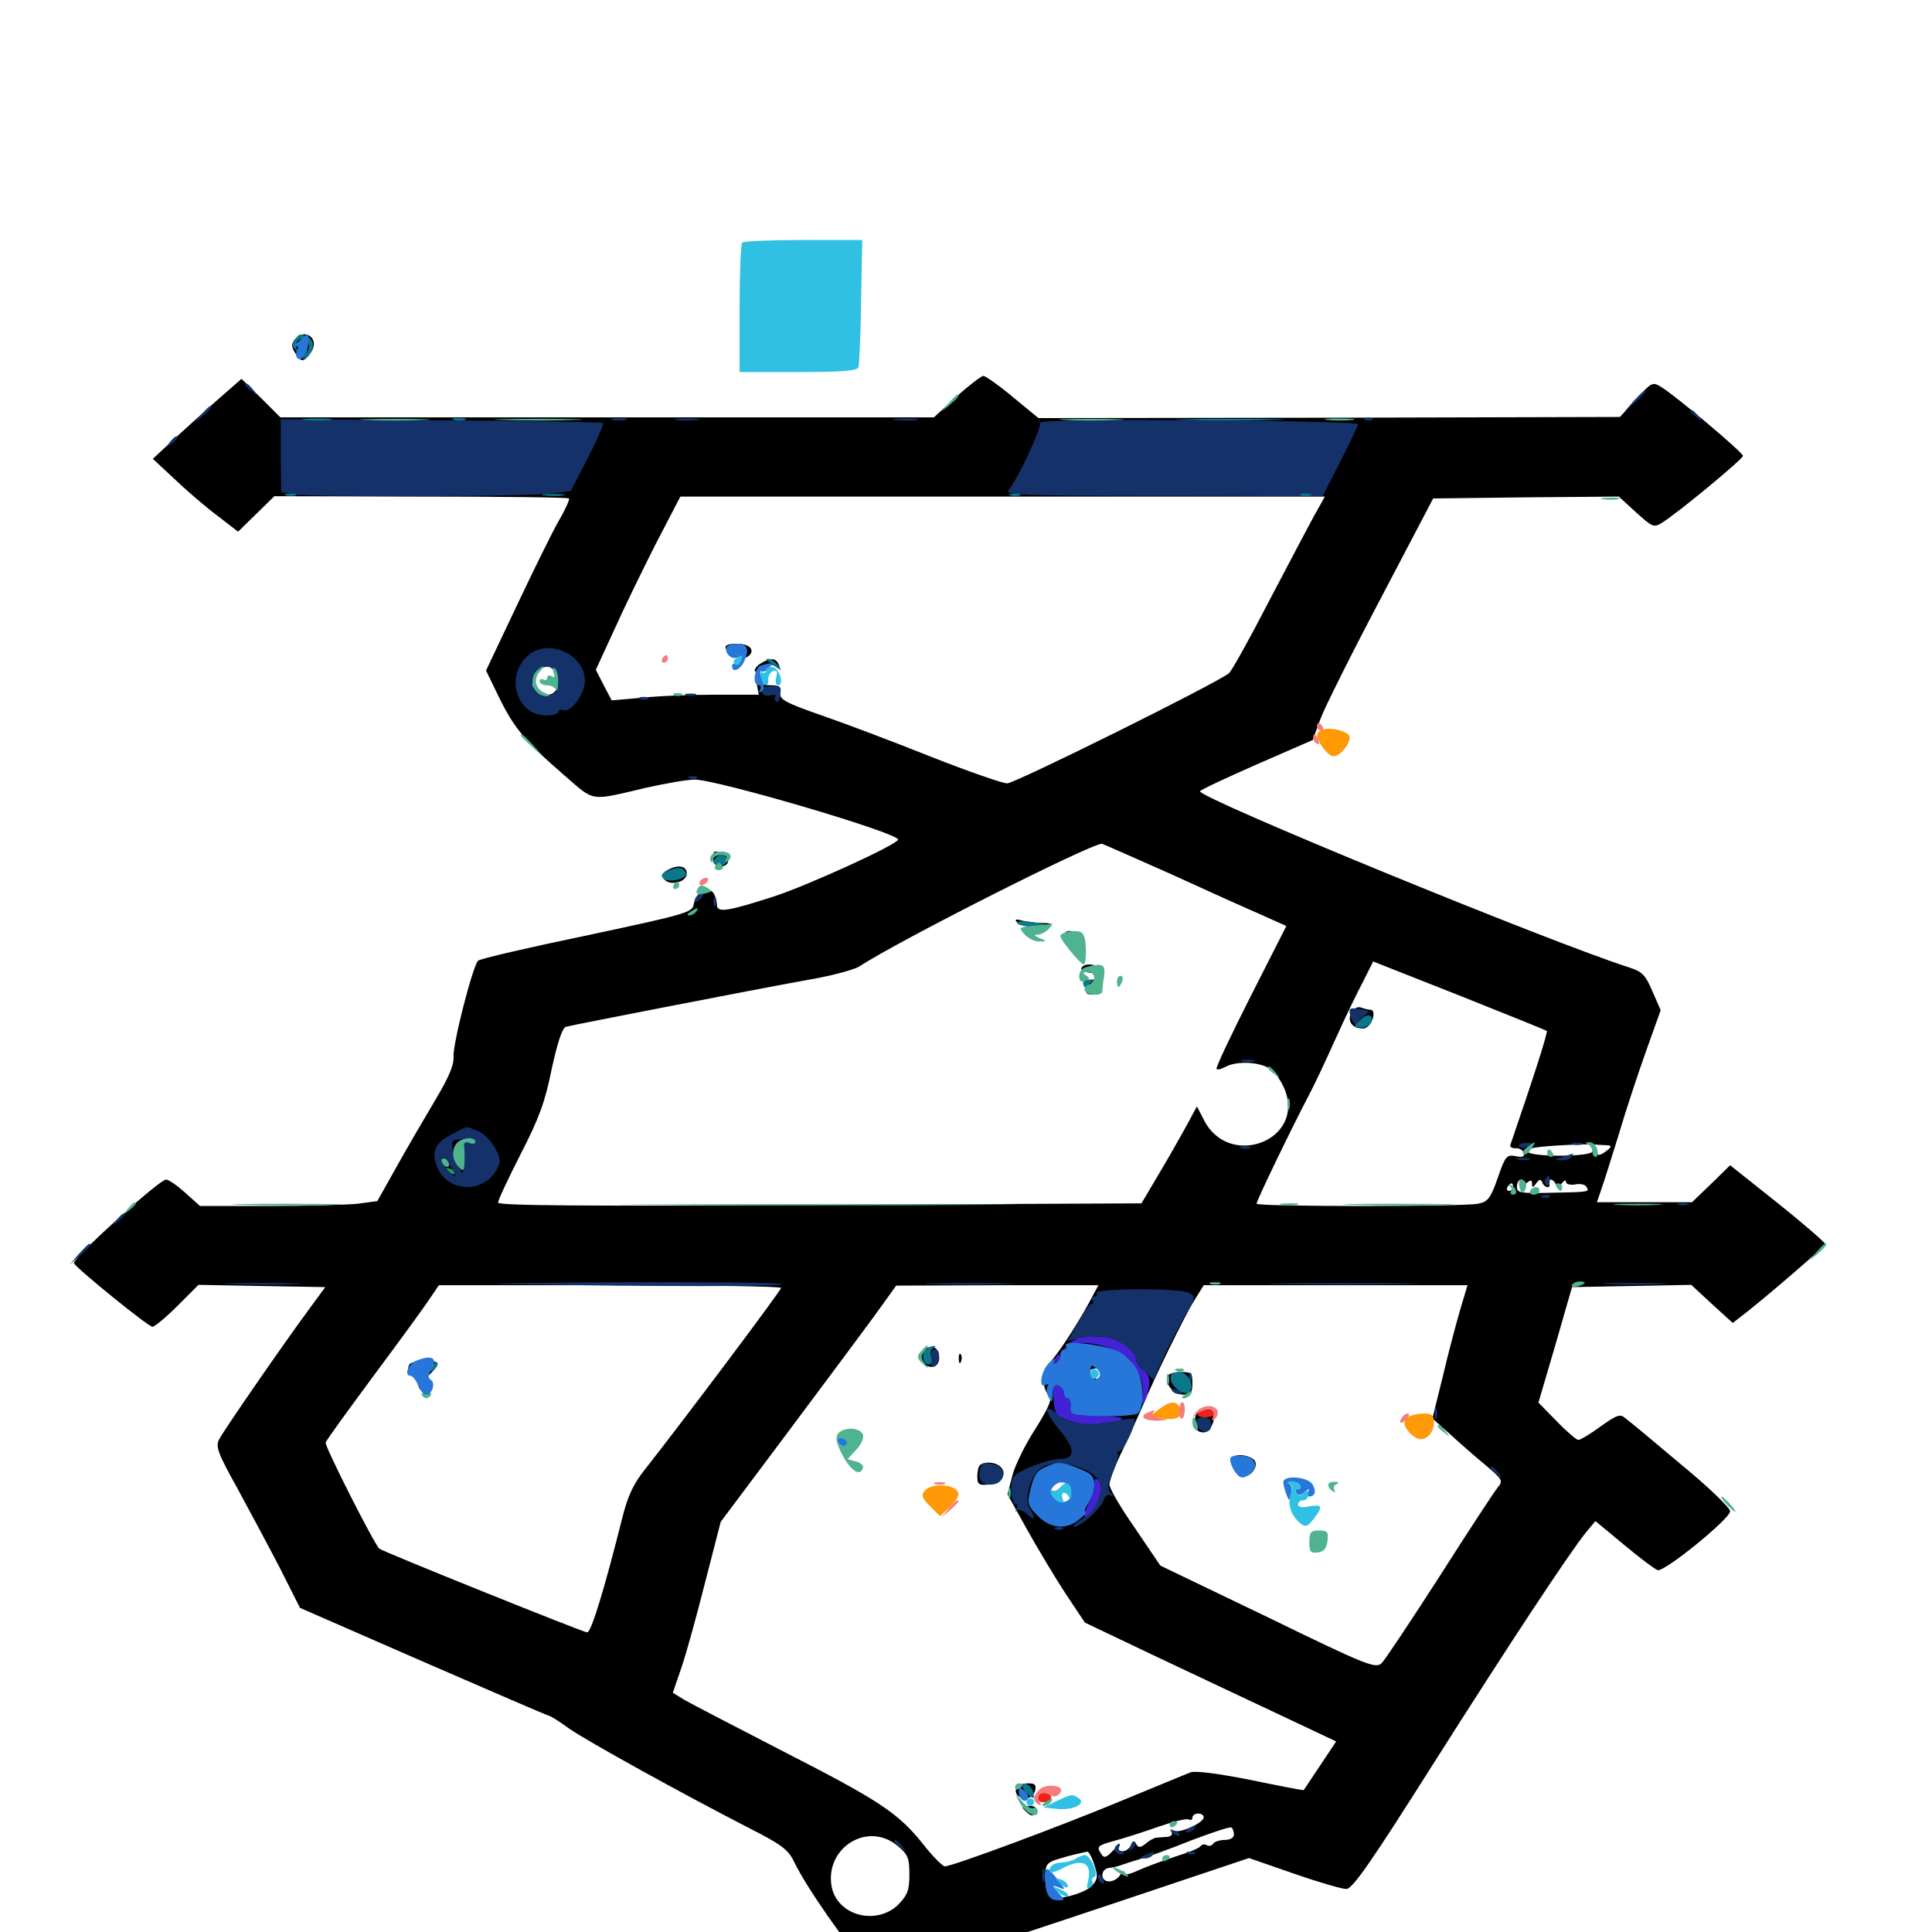 <svg xmlns="http://www.w3.org/2000/svg" viewBox="0 -1000 1000 1000">
	<path fill="#000000" d="M152.539 -824.219C150.781 -822.07 150.781 -820.508 152.734 -817.383C155.859 -812.305 157.227 -812.305 160.938 -817.578C165.82 -824.609 157.812 -830.664 152.539 -824.219ZM495.117 -794.727L483.398 -783.984H314.258H145.117L135.156 -793.945L125 -803.906L110.938 -791.602C103.32 -784.766 92.969 -775.391 88.086 -770.898L79.102 -762.5L90.039 -752.344C95.898 -746.68 105.859 -738.086 112.109 -733.398L123.242 -724.805L132.617 -733.984L141.992 -743.164L217.969 -742.969C259.57 -742.969 294.141 -742.578 294.531 -741.992C294.922 -741.602 292.773 -736.523 289.453 -730.859C286.133 -725.195 276.367 -705.273 267.578 -686.719L251.562 -652.93L258.398 -638.867C266.016 -623.242 271.875 -616.211 292.383 -598.438C308.203 -584.766 304.883 -585.352 334.961 -592.383C344.727 -594.531 355.664 -596.484 359.57 -596.484C371.094 -596.484 464.844 -568.945 464.844 -565.43C464.844 -563.086 418.945 -541.992 400.391 -535.938C376.758 -528.32 371.094 -527.344 371.094 -531.641C371.094 -533.398 370.312 -536.133 369.336 -537.695C366.992 -541.406 359.766 -537.305 358.984 -531.641C358.398 -527.734 354.102 -526.562 303.711 -515.82C273.633 -509.57 248.242 -503.711 247.461 -502.734C244.727 -500.195 234.18 -459.18 234.766 -452.93C234.961 -448.633 232.227 -442.188 225.195 -430.469C219.727 -421.289 210.742 -405.859 205.273 -396.094L195.312 -378.32L185.156 -376.953C179.492 -376.367 158.789 -375.781 139.258 -375.781H103.516L95.898 -382.617C91.797 -386.328 87.305 -389.453 85.938 -389.453C82.422 -389.453 37.109 -348.242 38.281 -346.094C40.43 -342.773 76.758 -313.281 78.906 -313.281C80.078 -313.281 85.938 -318.164 91.797 -324.023L102.734 -334.961L135.547 -334.375L168.359 -333.789L159.766 -322.07C146.094 -303.516 116.016 -259.961 113.477 -255.078C111.523 -251.367 112.5 -248.242 122.852 -229.688C129.102 -218.164 139.062 -199.609 144.922 -188.281L155.273 -167.773L218.75 -140.039C253.711 -124.805 282.812 -112.305 283.594 -112.109C284.57 -112.109 289.258 -109.18 294.336 -105.469C304.102 -98.633 353.32 -71.484 387.891 -53.711C404.492 -45.312 408.008 -42.578 410.938 -36.523C416.992 -23.633 438.867 7.617 447.656 16.406L456.25 24.609L484.375 15.625C500 10.547 542.773 -3.516 579.492 -15.82L646.484 -38.281L669.531 -30.273C682.422 -25.781 694.531 -22.266 696.875 -22.266C700 -22.266 709.57 -35.938 741.406 -86.328C782.031 -150.391 812.109 -195.898 820.898 -206.836L825.781 -212.695L840.625 -200.391C848.828 -193.555 856.641 -187.695 858.008 -187.305C861.328 -186.133 895.508 -213.867 895.508 -217.773C895.508 -219.531 884.18 -230.469 870.117 -241.992C856.25 -253.711 843.359 -264.453 841.406 -265.82C838.672 -268.359 837.109 -267.773 828.516 -261.719C823.242 -257.812 817.969 -254.688 816.992 -254.688C816.016 -254.688 810.938 -258.984 805.859 -264.258L796.289 -274.023L805.078 -303.906L813.672 -333.789L844.531 -334.375L875.391 -334.961L886.133 -325L896.875 -315.234L904.883 -321.484C917.383 -331.445 944.336 -354.688 944.727 -356.055C944.922 -356.641 933.984 -366.211 920.312 -377.148L895.508 -396.875L885.742 -387.305L875.781 -377.734H851.172H826.562L829.102 -385.156C830.469 -389.062 834.375 -401.562 837.891 -412.891C841.211 -424.219 847.461 -443.164 851.758 -455.273L859.57 -477.148L855.273 -486.914C851.953 -494.922 850 -497.07 843.945 -499.023C802.734 -512.109 621.094 -586.719 621.094 -590.43C621.094 -591.016 634.375 -597.266 650.391 -604.297L679.492 -616.992L683.398 -627.734C685.547 -633.594 699.609 -661.719 714.648 -690.234L741.797 -741.992L789.844 -742.578L837.891 -742.969L846.875 -734.766C855.273 -727.148 856.055 -726.758 860.352 -729.492C867.773 -733.984 902.344 -762.5 902.148 -764.062C902.148 -765.82 866.602 -795.703 859.961 -799.609C855.273 -802.539 854.883 -802.148 846.875 -793.359L838.477 -784.18L688.086 -783.789L537.5 -783.594L524.219 -794.531C516.992 -800.586 509.961 -805.469 508.984 -805.469C507.812 -805.273 501.562 -800.586 495.117 -794.727ZM680.078 -732.812C676.953 -727.148 666.406 -707.031 656.445 -688.086C646.68 -669.141 637.5 -652.734 636.133 -651.562C630.078 -646.484 525.391 -594.531 521.289 -594.531C518.945 -594.531 500.977 -600.781 481.641 -608.398C462.109 -616.211 436.719 -625.781 424.805 -629.883C406.25 -636.328 403.32 -638.086 403.906 -641.406C404.492 -644.531 403.516 -645.312 398.633 -645.312C395.508 -645.312 392.383 -646.484 391.797 -647.852C391.211 -649.023 391.211 -648.047 391.797 -645.312L392.773 -640.43H370.703C358.594 -640.43 341.406 -639.844 332.617 -638.867L316.602 -637.5L312.5 -645.312L308.398 -653.32L317.578 -673.242C322.461 -684.18 332.227 -704.297 339.258 -718.164L352.148 -742.969H518.945H685.742ZM287.891 -651.953C291.406 -642.969 285.352 -637.109 277.93 -642.383C275 -644.531 275 -645.703 276.953 -650C279.492 -655.664 285.938 -656.836 287.891 -651.953ZM605.469 -547.852C624.219 -539.258 645.508 -529.688 652.734 -526.562L665.82 -520.703L647.266 -484.18C637.109 -464.062 629.102 -447.266 629.688 -446.68C630.078 -446.094 632.227 -446.68 634.375 -447.852C640.234 -450.977 651.758 -450.391 657.227 -446.875C659.766 -445.312 663.281 -440.43 665.039 -435.938C675.391 -409.766 636.328 -394.727 623.242 -420.117L619.531 -427.344L614.062 -417.188C610.938 -411.523 604.492 -400.195 599.609 -391.992L590.82 -377.148L424.414 -376.367C301.758 -375.586 257.812 -375.977 257.812 -377.539C257.812 -378.906 263.086 -390.039 269.531 -402.734C278.906 -420.898 282.227 -429.883 285.547 -446.68C288.672 -460.742 291.016 -467.969 292.969 -468.555C296.68 -469.531 390.82 -487.891 418.945 -492.969C430.469 -494.922 441.797 -498.047 444.531 -499.609C464.648 -512.891 564.062 -563.086 570.312 -563.281C570.703 -563.281 586.523 -556.25 605.469 -547.852ZM800.586 -466.406C801.367 -465.82 793.164 -440.625 781.836 -407.617C781.25 -406.445 782.422 -405.664 784.375 -405.664C786.133 -405.859 788.086 -404.883 788.672 -403.32C789.258 -401.367 788.281 -400.781 784.57 -401.562C779.883 -402.539 779.102 -401.562 775.195 -390.234C771.484 -379.688 770.117 -377.93 765.039 -376.953C757.227 -375.391 650.391 -375.391 650.391 -376.953C650.391 -378.516 668.164 -415.43 678.125 -434.375C680.078 -438.086 685.938 -450.391 691.016 -461.719C696.094 -473.047 702.734 -486.719 705.664 -492.188L710.742 -502.344L755.273 -484.766C779.688 -475 800.195 -466.797 800.586 -466.406ZM832.031 -407.227C834.375 -407.031 834.18 -406.25 831.25 -404.102C828.125 -401.758 826.953 -401.758 825.781 -403.711C825 -404.883 824.219 -405.078 824.219 -404.102C824.219 -401.172 792.383 -400.977 790.625 -403.906C789.648 -405.469 793.75 -406.25 805.273 -407.031C814.062 -407.617 823.047 -407.812 825.195 -407.617C827.344 -407.422 830.469 -407.227 832.031 -407.227ZM787.891 -387.109C786.914 -385.352 787.5 -385.352 789.648 -387.305C792.383 -389.453 792.969 -389.453 792.969 -387.305C792.969 -385.156 793.555 -385.156 795.117 -387.5C796.68 -389.648 797.461 -389.844 798.242 -388.086C798.633 -386.719 800 -385.547 800.977 -385.547C802.148 -385.547 802.344 -386.523 801.758 -387.5C801.172 -388.672 801.367 -389.453 802.539 -389.453C803.516 -389.453 804.883 -388.281 805.273 -387.109C806.055 -385.156 806.836 -385.352 808.398 -387.5C809.57 -389.062 810.547 -389.453 810.547 -388.281C810.547 -387.109 812.5 -386.523 815.234 -386.914C817.773 -387.5 820.508 -386.914 821.094 -385.742C822.852 -383.008 822.852 -383.008 802.344 -382.617C786.719 -382.227 785.156 -382.617 785.156 -385.742C785.156 -387.891 786.133 -389.453 787.305 -389.453C788.281 -389.453 788.672 -388.281 787.891 -387.109ZM783.203 -385.547C783.203 -384.57 782.227 -383.594 781.055 -383.594C780.078 -383.594 779.688 -384.57 780.273 -385.547C780.859 -386.719 781.836 -387.5 782.422 -387.5C782.812 -387.5 783.203 -386.719 783.203 -385.547ZM404.297 -333.398C404.297 -332.031 351.758 -262.109 333.984 -239.648C327.93 -232.031 325 -225.977 322.07 -214.258C312.891 -177.734 306.055 -155.078 303.906 -155.078C301.953 -155.078 197.656 -197.07 196.289 -198.438C193.164 -201.758 167.969 -251.562 168.555 -253.32C168.945 -254.688 180.273 -270.117 193.359 -287.891C206.641 -305.664 219.531 -323.438 222.266 -327.539L227.148 -334.766H315.625C364.453 -334.766 404.297 -334.18 404.297 -333.398ZM566.211 -330.469C560.352 -318.945 549.609 -301.953 544.531 -296.094C539.062 -289.648 538.672 -282.812 543.359 -276.758C544.531 -275.391 541.797 -269.727 535.742 -260.156C530.664 -252.344 525.391 -241.602 524.023 -236.328L521.484 -226.562L531.445 -208.594C536.914 -198.828 545.898 -183.789 551.367 -175.391L561.523 -160.156L598.828 -142.383C619.141 -132.812 648.438 -118.945 663.867 -111.719L691.602 -98.633L683.398 -86.328C678.906 -79.492 675 -73.828 674.805 -73.438C674.609 -73.242 662.305 -75.586 647.266 -78.711C630.469 -82.031 618.555 -83.594 616.211 -82.617C614.062 -81.836 598.242 -75.195 581.055 -68.164C549.219 -54.883 492.969 -33.984 489.062 -33.984C487.891 -33.984 482.812 -39.062 477.93 -45.312C464.844 -61.719 455.273 -67.969 405.273 -93.555C380.664 -106.25 357.617 -118.164 354.297 -120.117L348.242 -123.828L352.734 -136.914C355.273 -144.336 360.742 -164.258 365.039 -181.25L373.047 -212.305L406.836 -257.422C425.391 -282.227 445.898 -309.766 452.344 -318.555L463.867 -334.57L516.211 -334.766H568.555ZM755.664 -321.68C753.516 -314.258 749.414 -298.828 746.68 -287.109L741.406 -265.82L750.391 -257.812C755.078 -253.516 763.477 -246.094 768.75 -241.797C777.734 -234.18 778.125 -233.594 775.195 -230.078C773.438 -227.93 759.961 -207.422 745.312 -184.375C730.469 -161.328 716.992 -141.016 715.234 -139.258C712.109 -136.133 708.008 -137.695 656.25 -162.891L600.586 -189.648L587.5 -208.984C580.078 -219.531 574.219 -229.688 574.219 -231.641C574.219 -233.594 577.344 -241.992 581.445 -250.195C585.352 -258.594 589.648 -268.164 591.016 -271.289C597.07 -285.938 613.281 -319.141 617.969 -326.562L623.047 -334.766H691.211H759.57ZM571.289 -290.039C571.875 -289.062 571.484 -287.5 570.312 -286.914C567.383 -285.156 561.914 -287.5 563.477 -289.844C565.039 -292.383 569.727 -292.383 571.289 -290.039ZM548.828 -236.914C546.484 -235.156 546.68 -234.961 549.805 -235.742C555.273 -236.719 558.008 -233.203 556.641 -227.344C555.859 -223.633 554.102 -222.266 549.219 -221.875C545.703 -221.484 542.969 -221.875 542.773 -222.852C542.773 -223.633 542.383 -226.172 541.992 -228.32C541.211 -232.422 545.898 -239.062 549.609 -239.062C550.781 -239.062 550.391 -238.086 548.828 -236.914ZM550.195 -218.359C550.977 -218.945 549.805 -219.531 547.656 -219.336C545.508 -219.336 544.922 -218.75 546.484 -218.164C547.852 -217.578 549.609 -217.773 550.195 -218.359ZM623.047 -59.375C623.047 -56.641 611.328 -51.172 608.203 -52.344C606.445 -52.93 605.859 -52.539 606.445 -51.562C607.031 -50.391 606.055 -49.414 604.102 -49.219C602.148 -49.219 599.609 -48.828 598.438 -48.828C597.266 -48.633 594.727 -47.266 592.969 -45.703C590.234 -43.555 589.258 -43.555 588.086 -45.508C586.914 -47.461 586.133 -47.266 585.352 -44.922C584.57 -43.164 582.617 -41.797 581.055 -41.797C579.102 -41.797 578.516 -42.773 579.297 -44.336C580.078 -45.508 578.711 -44.531 576.172 -42.188C572.656 -38.477 571.484 -38.086 570.117 -40.234C567.383 -44.336 567.773 -44.727 577.734 -47.461C582.812 -48.828 592.969 -52.148 600.195 -54.688C607.617 -57.227 614.453 -58.984 615.43 -58.203C616.406 -57.617 617.188 -58.203 617.188 -59.18C617.188 -60.352 618.555 -61.328 620.117 -61.328C621.68 -61.328 623.047 -60.547 623.047 -59.375ZM638.672 -50.391C638.672 -48.828 636.719 -47.656 633.984 -47.656C631.25 -47.656 628.516 -46.68 627.93 -45.703C627.148 -44.531 625.781 -44.336 624.609 -44.922C623.438 -45.703 622.07 -45.312 621.289 -44.336C620.703 -43.359 614.844 -41.016 608.398 -39.062C601.953 -36.914 593.359 -33.789 589.453 -32.031C584.375 -29.688 582.031 -29.297 582.031 -30.664C582.031 -32.031 581.055 -31.445 579.883 -29.688C578.906 -27.734 576.172 -26.172 574.023 -26.172C569.336 -26.172 569.531 -32.812 574.219 -33.203C575.781 -33.203 578.516 -33.984 580.078 -34.57C581.641 -35.156 586.133 -36.523 589.844 -37.695C593.555 -38.672 605.469 -42.969 616.211 -47.266C626.953 -51.367 636.328 -54.492 637.305 -54.102C638.086 -53.711 638.672 -51.953 638.672 -50.391ZM464.648 -44.531C469.922 -40.234 470.703 -38.281 470.703 -29.688C470.703 -21.68 469.727 -19.141 465.039 -14.258C453.711 -3.125 433.398 -8.398 430.469 -23.438C426.758 -43.555 449.219 -57.617 464.648 -44.531ZM566.406 -34.766C568.359 -28.906 568.164 -27.344 565.43 -24.219C562.5 -20.898 553.906 -17.969 545.898 -17.383C542.773 -17.188 541.016 -20.898 541.016 -28.516C541.016 -34.766 541.797 -35.938 547.461 -37.695C552.93 -39.453 558.984 -40.82 562.891 -41.602C563.477 -41.602 565.234 -38.672 566.406 -34.766ZM375.586 -664.453C375.977 -663.086 378.32 -661.914 380.664 -662.109C382.812 -662.109 384.766 -661.523 384.766 -660.547C384.766 -659.57 385.742 -659.375 386.719 -659.961C391.406 -662.891 388.477 -666.797 381.641 -666.797C376.953 -666.797 375 -666.016 375.586 -664.453ZM394.141 -656.836C392.188 -655.859 390.625 -653.906 390.625 -652.93C390.625 -651.758 392.578 -652.344 394.922 -653.906C398.047 -656.25 399.805 -656.445 401.758 -654.688C403.906 -653.125 404.102 -653.32 403.125 -655.859C401.758 -659.375 399.023 -659.766 394.141 -656.836ZM526.367 -522.656C528.711 -520.117 542.188 -518.945 544.141 -520.898C544.922 -521.68 542.969 -522.266 539.844 -522.266C536.719 -522.266 532.031 -522.852 529.297 -523.438C525.781 -524.414 525 -524.219 526.367 -522.656ZM550.781 -514.648C550.781 -511.523 551.953 -510.742 555.664 -510.938C561.914 -511.523 561.523 -517.188 555.078 -517.969C551.758 -518.555 550.781 -517.578 550.781 -514.648ZM556.641 -514.453C556.641 -513.477 555.859 -512.5 554.688 -512.5C553.711 -512.5 552.734 -513.477 552.734 -514.453C552.734 -515.625 553.711 -516.406 554.688 -516.406C555.859 -516.406 556.641 -515.625 556.641 -514.453ZM559.766 -499.023C559.18 -498.047 561.133 -496.875 564.258 -496.484C568.359 -495.898 569.727 -496.289 568.945 -498.242C567.773 -501.172 561.328 -501.758 559.766 -499.023ZM561.328 -489.844C561.914 -488.086 562.5 -486.328 562.5 -485.938C562.5 -485.547 564.258 -485.156 566.406 -485.156C568.945 -485.156 570.312 -486.523 570.312 -489.062C570.312 -491.992 568.945 -492.969 565.234 -492.969C561.328 -492.969 560.352 -492.188 561.328 -489.844ZM699.414 -475.781C696.875 -471.094 700.781 -466.797 706.445 -467.969C710.156 -468.555 712.695 -477.344 709.375 -477.344C708.203 -477.344 706.055 -477.93 704.492 -478.516C702.734 -479.102 700.586 -478.125 699.414 -475.781ZM211.914 -293.75C210.156 -291.016 212.5 -287.891 216.406 -287.695C218.359 -287.695 218.75 -287.109 217.383 -286.523C214.258 -285.352 217.773 -278.125 221.289 -278.32C223.047 -278.32 223.047 -278.711 221.289 -279.492C217.578 -280.859 218.164 -284.766 222.656 -288.867C224.805 -290.82 226.562 -293.164 226.562 -294.141C226.562 -296.289 213.281 -296.094 211.914 -293.75ZM479.102 -302.148C475.391 -300.781 475.977 -294.336 479.883 -292.969C483.984 -291.406 486.914 -294.141 485.938 -298.828C485.352 -302.539 482.812 -303.711 479.102 -302.148ZM496.289 -296.484C496.289 -294.336 496.875 -293.75 497.461 -295.312C498.047 -296.68 497.852 -298.438 497.266 -299.023C496.68 -299.805 496.094 -298.633 496.289 -296.484ZM507.227 -241.602C506.445 -241.016 505.859 -238.281 505.859 -235.742C505.859 -231.641 506.641 -231.055 512.109 -231.641C522.266 -232.617 521.68 -242.773 511.523 -242.969C509.766 -242.969 507.812 -242.383 507.227 -241.602ZM526.367 -75C524.609 -72.07 526.953 -69.141 531.055 -69.141C533.008 -69.141 535.156 -70.898 535.742 -73.047C536.523 -76.172 535.742 -76.953 532.227 -76.953C529.688 -76.953 526.953 -76.172 526.367 -75ZM538.281 -69.922C537.695 -68.359 538.477 -67.188 540.039 -67.188C543.945 -67.188 545.508 -70.508 542.188 -71.68C540.625 -72.266 538.867 -71.484 538.281 -69.922ZM529.297 -64.453C529.297 -64.062 530.469 -62.695 532.031 -61.523C533.984 -59.766 534.961 -59.961 535.938 -62.305C536.719 -64.258 535.742 -65.234 533.203 -65.234C531.055 -65.234 529.297 -64.844 529.297 -64.453ZM604.492 -287.891C602.344 -284.375 607.422 -278.125 612.305 -278.125C616.406 -278.125 617.188 -279.102 617.188 -283.984C617.188 -289.258 616.602 -289.844 611.523 -289.844C608.203 -289.844 605.078 -289.062 604.492 -287.891ZM618.75 -266.992C617.383 -261.719 618.945 -258.594 623.047 -258.594C625.977 -258.594 628.711 -263.477 628.906 -268.945C628.906 -272.07 619.531 -270.117 618.75 -266.992ZM599.219 -266.992C597.852 -267.578 598.828 -267.969 601.562 -267.969C604.297 -267.969 605.273 -267.578 604.102 -266.992C602.734 -266.602 600.391 -266.602 599.219 -266.992ZM638.086 -245.508C636.328 -242.383 640.625 -234.961 643.75 -235.547C649.023 -236.523 651.953 -242.773 648.438 -244.922C644.922 -247.266 639.258 -247.461 638.086 -245.508ZM369.141 -555.469C369.141 -552.93 370.508 -551.562 373.047 -551.562C377.734 -551.562 378.32 -556.445 373.828 -558.203C369.336 -559.961 369.141 -559.766 369.141 -555.469ZM345.117 -549.414C342.578 -547.852 342.188 -546.68 343.75 -544.922C346.68 -541.211 355.469 -543.359 355.469 -547.852C355.469 -551.953 350.781 -552.734 345.117 -549.414Z"/>
	<path fill="#ff9906" d="M683.594 -621.875C681.055 -620.312 681.055 -619.336 683.594 -614.648C685.352 -611.719 688.086 -608.984 689.844 -608.594C693.75 -607.812 700.586 -617.383 698.047 -619.727C694.922 -622.461 686.523 -623.828 683.594 -621.875ZM599.805 -270.508L595.117 -266.992L601.758 -265.82C609.18 -264.648 612.5 -266.602 610.742 -271.094C609.18 -275.195 605.664 -275 599.805 -270.508ZM728.516 -266.406C725.195 -264.258 727.344 -259.375 732.812 -255.859C737.109 -253.32 742.188 -257.617 742.188 -263.672C742.188 -267.578 741.211 -268.359 736.914 -268.359C733.789 -268.359 730.078 -267.383 728.516 -266.406ZM478.516 -228.32C476.758 -226.172 477.148 -224.609 481.445 -220.312L486.523 -215.234L491.406 -219.727C493.945 -222.07 496.094 -225.195 496.094 -226.562C496.094 -231.641 482.422 -233.008 478.516 -228.32Z"/>
	<path fill="#ef2218" d="M620.117 -268.359C619.336 -267.188 621.094 -266.406 623.828 -266.406C626.562 -266.406 628.906 -267.383 628.906 -268.359C628.906 -269.531 627.148 -270.312 625.195 -270.312C623.047 -270.312 620.703 -269.531 620.117 -268.359ZM538.281 -71.68C536.133 -69.531 537.109 -67.188 539.844 -67.188C541.406 -67.188 543.164 -67.969 543.75 -68.945C545.117 -70.898 540.039 -73.438 538.281 -71.68Z"/>
	<path fill="#1ca14c" d="M230.469 -394.531C230.469 -396.094 234.18 -395.312 235.352 -393.359C235.938 -392.188 235.156 -391.992 233.594 -392.578C231.836 -393.164 230.469 -394.141 230.469 -394.531Z"/>
	<path fill="#143269" d="M126.953 -800.781C126.953 -800.391 128.516 -798.828 130.469 -797.461C133.398 -794.922 133.594 -795.117 131.055 -798.242C128.516 -801.367 126.953 -802.344 126.953 -800.781ZM845.508 -792.383L840.82 -786.914L846.289 -791.602C851.172 -796.094 852.539 -797.656 850.977 -797.656C850.586 -797.656 848.242 -795.312 845.508 -792.383ZM104.297 -785.547L100.586 -781.055L105.078 -784.766C109.18 -788.281 110.352 -789.844 108.789 -789.844C108.398 -789.844 106.445 -787.891 104.297 -785.547ZM875 -787.109C875 -786.719 876.562 -785.156 878.516 -783.789C881.445 -781.25 881.641 -781.445 879.102 -784.57C876.562 -787.695 875 -788.672 875 -787.109ZM145.312 -764.062L145.508 -745.312L152.344 -744.141C161.523 -742.578 271.68 -742.969 284.961 -744.531L295.508 -745.898L304.297 -763.086C309.18 -772.461 312.695 -780.469 312.109 -781.055C311.719 -781.445 274.023 -782.227 228.32 -782.422L145.312 -783.008ZM316.992 -782.617C315.039 -783.203 316.602 -783.594 320.312 -783.594C324.023 -783.594 325.586 -783.203 323.828 -782.617C321.875 -782.227 318.75 -782.227 316.992 -782.617ZM350.195 -782.617C347.07 -783.008 349.609 -783.398 355.469 -783.398C361.328 -783.398 363.867 -783.008 360.938 -782.617C357.812 -782.227 353.125 -782.227 350.195 -782.617ZM463.477 -782.617C460.352 -783.008 462.891 -783.398 468.75 -783.398C474.609 -783.398 477.148 -783.008 474.219 -782.617C471.094 -782.227 466.406 -782.227 463.477 -782.617ZM538.281 -781.055C539.258 -778.711 526.367 -751.172 522.266 -746.68C519.531 -743.75 525.781 -743.359 601.953 -743.359L684.57 -743.164L693.75 -761.133C698.828 -771.094 702.93 -779.688 702.93 -780.469C703.125 -781.25 665.82 -782.227 620.312 -782.422C565.625 -782.812 537.891 -782.422 538.281 -781.055ZM706.641 -782.617C705.078 -783.203 705.664 -783.789 707.812 -783.789C709.961 -783.984 711.133 -783.398 710.352 -782.812C709.766 -782.227 708.008 -782.031 706.641 -782.617ZM87.695 -770.898C85.156 -767.773 85.352 -767.578 88.477 -770.117C90.234 -771.484 91.797 -773.047 91.797 -773.438C91.797 -775 90.234 -774.023 87.695 -770.898ZM274.023 -661.328C261.133 -651.172 266.797 -629.688 282.617 -629.688C286.133 -629.688 289.062 -630.469 289.062 -631.641C289.062 -632.617 290.234 -633.008 291.797 -632.422C295.508 -631.055 302.734 -640.82 302.734 -647.656C302.734 -660.938 284.57 -669.531 274.023 -661.328ZM288.672 -647.852C289.062 -642.969 288.477 -641.406 285.156 -640.43C277.539 -638.086 272.07 -647.07 277.734 -652.734C282.227 -657.227 288.086 -654.688 288.672 -647.852ZM394.141 -641.797C394.531 -640.234 396.68 -639.648 398.633 -640.039C400.781 -640.625 401.953 -640.234 401.367 -639.453C400.781 -638.477 400.977 -637.305 401.953 -636.719C402.734 -636.328 403.711 -637.891 403.906 -640.43C404.102 -644.531 403.516 -645.117 398.633 -644.727C394.922 -644.531 393.359 -643.555 394.141 -641.797ZM355.078 -640.039C353.711 -640.625 354.688 -641.016 357.422 -641.016C360.156 -641.016 361.133 -640.625 359.961 -640.039C358.594 -639.648 356.25 -639.648 355.078 -640.039ZM331.641 -638.086C330.078 -638.672 330.664 -639.258 332.812 -639.258C334.961 -639.453 336.133 -638.867 335.352 -638.281C334.766 -637.695 333.008 -637.5 331.641 -638.086ZM357.031 -597.07C355.469 -597.656 356.055 -598.242 358.203 -598.242C360.352 -598.438 361.523 -597.852 360.742 -597.266C360.156 -596.68 358.398 -596.484 357.031 -597.07ZM360.352 -535.742C358.203 -532.617 360.156 -532.031 362.891 -535.156C364.258 -536.719 364.453 -537.891 363.477 -537.891C362.5 -537.891 360.938 -536.914 360.352 -535.742ZM369.336 -532.812C369.336 -530.664 369.922 -530.078 370.508 -531.641C371.094 -533.008 370.898 -534.766 370.312 -535.352C369.727 -536.133 369.141 -534.961 369.336 -532.812ZM698.828 -474.609C699.805 -470.312 702.734 -467.578 706.055 -467.578C707.227 -467.578 706.641 -468.555 705.078 -469.531C702.539 -471.094 702.734 -471.68 705.859 -474.023C709.375 -476.562 709.375 -476.758 703.711 -477.734C698.633 -478.516 698.047 -478.125 698.828 -474.609ZM643.164 -450.586C641.211 -451.172 642.383 -451.562 645.508 -451.562C648.828 -451.562 650.195 -451.172 649.023 -450.586C647.656 -450.195 644.922 -450.195 643.164 -450.586ZM234.57 -413.281C226.172 -409.18 223.633 -405.078 225.391 -398.633C229.492 -381.836 252.539 -381.055 258.398 -397.461C259.961 -401.953 252.93 -412.695 246.875 -414.844C240.82 -417.188 242.383 -417.383 234.57 -413.281ZM246.094 -408.984C246.094 -408.008 244.727 -407.617 242.969 -408.398C241.016 -409.18 240.039 -408.594 240.234 -406.836C241.016 -401.367 239.844 -390.625 238.867 -393.359C238.281 -394.922 237.109 -396.68 236.328 -397.266C234.961 -398.047 233.594 -406.055 234.18 -408.984C234.57 -410.938 246.094 -410.938 246.094 -408.984ZM233.203 -396.289C234.961 -393.555 235.938 -391.406 235.547 -391.406C233.984 -391.406 228.516 -397.461 228.516 -399.414C228.516 -402.344 229.883 -401.367 233.203 -396.289ZM786.328 -406.641C786.914 -405.859 788.477 -405.664 790.039 -406.445C794.141 -407.812 793.75 -408.789 789.258 -408.398C787.109 -408.398 785.742 -407.422 786.328 -406.641ZM814.062 -407.617C812.695 -408.203 813.672 -408.594 816.406 -408.594C819.141 -408.594 820.117 -408.203 818.945 -407.617C817.578 -407.227 815.234 -407.227 814.062 -407.617ZM642.188 -405.664C640.82 -406.25 641.797 -406.641 644.531 -406.641C647.266 -406.641 648.242 -406.25 647.07 -405.664C645.703 -405.273 643.359 -405.273 642.188 -405.664ZM808.594 -401.172C804.102 -399.805 804.102 -399.609 808.008 -399.414C810.352 -399.219 812.891 -400.195 813.477 -401.172C814.062 -402.344 814.453 -403.125 814.062 -402.93C813.672 -402.734 811.328 -401.953 808.594 -401.172ZM785.742 -399.805C783.789 -400.391 784.961 -400.781 788.086 -400.781C791.406 -400.781 792.773 -400.391 791.602 -399.805C790.234 -399.414 787.5 -399.414 785.742 -399.805ZM799.805 -389.648C799.219 -388.672 799.414 -387.305 800.391 -386.719C801.367 -386.133 802.148 -386.914 802.148 -388.477C802.148 -391.797 801.562 -392.188 799.805 -389.648ZM798.438 -380.273C796.875 -380.859 797.461 -381.445 799.609 -381.445C801.758 -381.641 802.93 -381.055 802.148 -380.469C801.562 -379.883 799.805 -379.688 798.438 -380.273ZM868.75 -376.367C867.383 -376.953 868.359 -377.344 871.094 -377.344C873.828 -377.344 874.805 -376.953 873.633 -376.367C872.266 -375.977 869.922 -375.977 868.75 -376.367ZM60.352 -368.555C57.812 -365.43 58.008 -365.234 61.133 -367.773C62.891 -369.141 64.453 -370.703 64.453 -371.094C64.453 -372.656 62.891 -371.68 60.352 -368.555ZM40.82 -350.977L36.133 -345.508L41.602 -350.195C44.531 -352.93 46.875 -355.273 46.875 -355.664C46.875 -357.227 45.312 -355.859 40.82 -350.977ZM119.727 -335.352C110.352 -335.547 117.578 -335.938 135.742 -335.938C154.102 -335.938 161.719 -335.547 152.93 -335.352C144.141 -334.961 129.102 -334.961 119.727 -335.352ZM261.719 -335.352C245.117 -335.547 270.312 -336.133 317.773 -336.328C365.234 -336.523 404.492 -336.133 404.883 -335.352C405.859 -333.984 338.867 -333.984 261.719 -335.352ZM483.008 -335.352C472.461 -335.547 481.055 -335.938 501.953 -335.938C522.852 -335.938 531.445 -335.547 521.094 -335.352C510.547 -334.961 493.359 -334.961 483.008 -335.352ZM663.672 -335.352C646.094 -335.547 660.352 -335.938 695.312 -335.938C730.273 -335.938 744.531 -335.547 727.148 -335.352C709.57 -334.961 681.055 -334.961 663.672 -335.352ZM832.422 -335.352C825.195 -335.742 831.641 -335.938 846.68 -335.938C861.719 -335.938 867.578 -335.547 859.766 -335.352C851.953 -334.961 839.648 -334.961 832.422 -335.352ZM567.578 -330.664C568.164 -329.688 567.578 -328.906 566.406 -328.906C565.234 -328.906 564.844 -328.125 565.43 -326.953C566.016 -325.977 565.82 -325 564.844 -325C563.867 -325 560.742 -320.703 558.008 -315.43L552.734 -306.055L560.547 -307.422C564.844 -308.203 570.703 -308.398 573.633 -307.812C579.492 -306.836 587.891 -300.195 587.891 -296.68C587.891 -295.508 590.039 -292.578 592.578 -290.039L597.07 -285.742L602.148 -297.07C604.883 -303.32 609.961 -312.891 613.086 -318.555C618.945 -328.516 619.141 -328.906 615.234 -330.859C610.547 -333.398 566.016 -333.203 567.578 -330.664ZM481.445 -296.68C481.445 -290.82 485.156 -291.406 485.938 -297.266C486.328 -299.805 485.547 -301.562 483.984 -301.562C482.617 -301.562 481.445 -299.414 481.445 -296.68ZM615.43 -286.719C615.43 -284.57 616.016 -283.984 616.602 -285.547C617.188 -286.914 616.992 -288.672 616.406 -289.258C615.82 -290.039 615.234 -288.867 615.43 -286.719ZM607.031 -279.688C605.469 -281.25 606.25 -281.445 609.57 -280.664C612.109 -279.883 613.086 -279.102 611.523 -278.516C610.156 -278.125 608.008 -278.711 607.031 -279.688ZM541.992 -270.508C541.406 -269.531 544.141 -265.039 547.852 -260.547C556.641 -250.195 556.836 -244.922 548.828 -244.922C545.703 -244.922 538.672 -242.969 533.203 -240.625C524.023 -236.523 523.438 -235.938 523.438 -228.906C523.438 -224.805 524.414 -221.484 525.586 -221.484C526.562 -221.484 526.953 -220.312 526.172 -219.141C525.391 -217.773 525.586 -217.188 526.367 -218.164C527.344 -218.945 529.688 -218.164 531.641 -216.211C535.547 -212.695 536.328 -213.867 533.008 -219.141C529.492 -224.805 534.18 -238.867 540.625 -241.211C550 -244.922 566.797 -239.648 569.727 -232.031C571.484 -227.344 566.211 -217.383 559.766 -213.477C556.445 -211.523 554.688 -209.766 556.055 -209.766C559.375 -209.766 569.922 -219.141 571.289 -223.633C572.07 -225.781 573.438 -226.758 574.805 -225.977C576.562 -225 576.562 -225.391 574.805 -227.539C573.047 -229.688 573.242 -232.031 576.172 -238.477C578.125 -242.969 579.297 -247.07 578.516 -247.656C577.93 -248.242 578.32 -248.828 579.492 -248.828C581.641 -248.828 588.672 -264.258 587.305 -265.625C586.914 -266.016 581.641 -265.43 575.586 -264.258C562.891 -261.719 551.953 -263.281 546.875 -268.359C544.727 -270.508 542.578 -271.289 541.992 -270.508ZM742.578 -268.359C742.578 -265.625 742.969 -264.648 743.555 -266.016C743.945 -267.188 743.945 -269.531 743.555 -270.898C742.969 -272.07 742.578 -271.094 742.578 -268.359ZM619.531 -263.086C620.508 -258.008 626.953 -257.422 626.953 -262.305C626.953 -265.234 625.781 -266.406 622.852 -266.406C620.117 -266.406 619.141 -265.43 619.531 -263.086ZM507.227 -239.258C505.859 -233.984 508.594 -230.859 513.867 -231.641C520.312 -232.422 521.289 -240.039 515.234 -241.797C508.789 -243.359 508.398 -243.359 507.227 -239.258ZM771.484 -240.234C771.484 -239.844 773.047 -238.281 775 -236.914C777.93 -234.375 778.125 -234.57 775.586 -237.695C773.047 -240.82 771.484 -241.797 771.484 -240.234ZM546.484 -208.398C544.922 -208.984 545.508 -209.57 547.656 -209.57C549.805 -209.766 550.977 -209.18 550.195 -208.594C549.609 -208.008 547.852 -207.812 546.484 -208.398ZM615.234 -53.516C613.477 -52.344 613.281 -51.562 614.648 -51.562C615.82 -51.562 617.578 -52.539 618.164 -53.516C619.727 -55.859 618.945 -55.859 615.234 -53.516ZM606.836 -51.367C608.203 -50 609.766 -49.414 610.352 -50C610.938 -50.586 609.961 -51.758 608.008 -52.344C605.273 -53.516 605.078 -53.32 606.836 -51.367ZM462.891 -46.875C462.891 -46.484 464.453 -44.922 466.406 -43.555C469.336 -41.016 469.531 -41.211 466.992 -44.336C464.453 -47.461 462.891 -48.438 462.891 -46.875ZM585.156 -44.336C583.984 -41.602 584.18 -41.406 586.133 -43.164C587.5 -44.531 588.086 -46.094 587.5 -46.68C586.914 -47.266 585.742 -46.289 585.156 -44.336ZM577.148 -43.945C575.977 -41.797 579.688 -38.867 581.445 -40.625C582.227 -41.211 581.641 -41.797 580.273 -41.797C578.906 -41.797 578.516 -42.773 579.102 -43.75C579.688 -44.922 579.883 -45.703 579.297 -45.703C578.711 -45.703 577.93 -44.922 577.148 -43.945ZM592.773 -39.844C589.648 -38.477 589.453 -38.086 592.188 -38.086C593.945 -37.891 596.094 -38.867 596.68 -39.844C598.047 -41.992 598.047 -41.992 592.773 -39.844ZM614.844 -40.43C613.281 -41.016 613.867 -41.602 616.016 -41.602C618.164 -41.797 619.336 -41.211 618.555 -40.625C617.969 -40.039 616.211 -39.844 614.844 -40.43ZM539.453 -29.102C539.453 -25.977 539.844 -24.805 540.43 -26.758C540.82 -28.516 540.82 -31.25 540.43 -32.617C539.844 -33.789 539.453 -32.422 539.453 -29.102ZM568.359 -28.32C568.359 -27.148 569.141 -25.781 570.312 -25.195C571.484 -24.609 571.68 -25.391 571.094 -26.953C569.727 -30.469 568.359 -31.055 568.359 -28.32ZM446.289 14.844C450.391 19.141 454.297 22.656 454.883 22.656C455.469 22.656 452.344 19.141 448.242 14.844C444.141 10.547 440.234 7.031 439.648 7.031C439.062 7.031 442.188 10.547 446.289 14.844Z"/>
	<path fill="#f67b7f" d="M342.773 -658.984C342.188 -658.008 342.578 -657.031 343.555 -657.031C344.727 -657.031 345.703 -658.008 345.703 -658.984C345.703 -660.156 345.312 -660.938 344.922 -660.938C344.336 -660.938 343.359 -660.156 342.773 -658.984ZM681.641 -623.828C681.641 -622.852 682.617 -621.875 683.789 -621.875C684.766 -621.875 685.156 -622.852 684.57 -623.828C683.984 -625 683.008 -625.781 682.422 -625.781C682.031 -625.781 681.641 -625 681.641 -623.828ZM679.688 -618.164C679.688 -616.992 680.469 -615.625 681.641 -615.039C682.812 -614.453 683.008 -615.234 682.422 -616.797C681.055 -620.312 679.688 -620.898 679.688 -618.164ZM362.305 -543.75C361.719 -542.773 361.914 -541.797 363.086 -541.797C364.062 -541.797 365.625 -542.773 366.211 -543.75C366.797 -544.922 366.602 -545.703 365.43 -545.703C364.453 -545.703 362.891 -544.922 362.305 -543.75ZM610.352 -269.531C610.352 -266.992 610.938 -265.234 611.914 -265.82C612.695 -266.211 613.281 -268.359 613.281 -270.508C613.281 -272.461 612.695 -274.219 611.914 -274.219C610.938 -274.219 610.352 -272.07 610.352 -269.531ZM618.945 -268.945C616.797 -266.016 616.797 -265.82 619.141 -267.969C623.438 -271.68 629.688 -271.094 627.93 -266.992C626.953 -264.258 627.344 -264.062 629.102 -265.82C630.273 -266.992 630.664 -268.945 630.078 -270.117C627.93 -273.438 621.875 -272.656 618.945 -268.945ZM594.336 -268.945C589.258 -266.992 591.992 -264.453 599.219 -264.648C605.078 -265.039 605.469 -265.234 600.977 -265.82C598.047 -266.211 596.094 -267.578 596.68 -268.555C598.047 -270.508 597.852 -270.508 594.336 -268.945ZM725.586 -266.211C723.438 -263.086 725.391 -262.5 728.125 -265.625C729.492 -267.188 729.688 -268.359 728.711 -268.359C727.734 -268.359 726.172 -267.383 725.586 -266.211ZM483.984 -231.836C482.617 -232.422 483.594 -232.812 486.328 -232.812C489.062 -232.812 490.039 -232.422 488.867 -231.836C487.5 -231.445 485.156 -231.445 483.984 -231.836ZM491.016 -219.141L487.305 -214.648L491.797 -218.359C494.141 -220.508 496.094 -222.461 496.094 -222.852C496.094 -224.414 494.531 -223.242 491.016 -219.141ZM537.891 -73.633C534.57 -70.312 534.375 -67.969 537.5 -66.016C538.867 -65.234 539.062 -65.43 538.281 -66.797C535.938 -70.703 538.867 -73.242 542.969 -71.094C545.508 -69.727 547.07 -69.922 548.633 -71.875C551.953 -75.781 541.797 -77.344 537.891 -73.633Z"/>
	<path fill="#0b7889" d="M152.734 -824.414C151.172 -822.656 151.172 -821.094 152.734 -819.141C154.297 -816.797 154.492 -816.797 153.516 -819.531C152.344 -823.828 155.859 -826.172 158.789 -823.242C160.547 -821.484 160.352 -819.922 158.398 -816.602C155.859 -812.695 155.859 -812.5 158.789 -815.039C162.891 -818.359 163.086 -824.219 158.984 -825.781C154.883 -827.344 155.078 -827.344 152.734 -824.414ZM157.812 -782.617C154.297 -783.008 157.031 -783.398 164.062 -783.398C171.094 -783.398 173.828 -783.008 170.508 -782.617C166.992 -782.227 161.133 -782.227 157.812 -782.617ZM234.961 -782.617C233.008 -783.203 234.18 -783.594 237.305 -783.594C240.625 -783.594 241.992 -783.203 240.82 -782.617C239.453 -782.227 236.719 -782.227 234.961 -782.617ZM613.867 -782.617C601.172 -782.812 611.523 -783.203 636.719 -783.203C661.914 -783.203 672.266 -782.812 659.766 -782.617C647.07 -782.227 626.367 -782.227 613.867 -782.617ZM148.047 -743.555C146.68 -744.141 147.656 -744.531 150.391 -744.531C153.125 -744.531 154.102 -744.141 152.93 -743.555C151.562 -743.164 149.219 -743.164 148.047 -743.555ZM281.836 -743.555C278.711 -743.945 280.859 -744.336 286.133 -744.336C291.602 -744.336 293.945 -743.945 291.602 -743.555C289.062 -743.164 284.766 -743.164 281.836 -743.555ZM523.047 -743.555C521.68 -744.141 522.656 -744.531 525.391 -744.531C528.125 -744.531 529.102 -744.141 527.93 -743.555C526.562 -743.164 524.219 -743.164 523.047 -743.555ZM673.438 -743.555C672.07 -744.141 673.047 -744.531 675.781 -744.531C678.516 -744.531 679.492 -744.141 678.32 -743.555C676.953 -743.164 674.609 -743.164 673.438 -743.555ZM396.68 -658.398C397.07 -658.203 399.219 -656.641 401.367 -655.078C405.078 -652.344 405.078 -652.344 402.539 -655.664C401.172 -657.422 399.023 -658.984 397.852 -658.984C396.68 -658.984 396.289 -658.789 396.68 -658.398ZM370.508 -556.055C368.164 -553.906 368.945 -552.344 372.656 -552.148C374.609 -551.953 376.367 -553.125 376.367 -554.688C376.367 -557.422 372.656 -558.398 370.508 -556.055ZM345.898 -549.414C342.383 -548.047 341.797 -546.875 343.359 -545.312C345.898 -542.773 356.055 -545.117 355.078 -548.047C353.906 -551.172 351.367 -551.562 345.898 -549.414ZM526.562 -522.07C527.148 -521.094 531.25 -520.312 535.547 -520.312C545.508 -520.312 544.727 -521.289 533.594 -522.852C528.906 -523.438 525.781 -523.047 526.562 -522.07ZM560.547 -491.211C560.547 -490.039 561.523 -488.672 562.891 -487.891C564.062 -487.109 564.453 -487.305 563.672 -488.672C563.086 -489.648 563.672 -491.211 564.844 -491.602C566.406 -492.188 566.016 -492.773 564.062 -492.773C562.109 -492.969 560.547 -492.188 560.547 -491.211ZM704.297 -472.266C700.391 -468.359 700.391 -468.359 705.078 -468.359C707.227 -468.359 709.375 -469.531 709.766 -470.898C711.328 -474.805 707.617 -475.781 704.297 -472.266ZM479.102 -301.367C476.562 -298.828 477.93 -293.75 480.859 -293.75C482.031 -293.75 482.422 -295.508 481.836 -297.656C481.25 -299.609 481.836 -301.758 483.203 -302.344C484.375 -302.93 484.57 -303.32 483.398 -303.32C482.227 -303.516 480.273 -302.539 479.102 -301.367ZM223.828 -292.383C222.656 -289.648 222.852 -289.453 224.805 -291.211C226.172 -292.578 226.758 -294.141 226.172 -294.727C225.586 -295.312 224.414 -294.336 223.828 -292.383ZM606.055 -285.547C606.836 -281.445 614.258 -276.953 616.016 -279.883C618.359 -283.594 614.648 -289.844 610.156 -289.844C606.445 -289.844 605.664 -288.867 606.055 -285.547ZM529.297 -75.391C529.297 -74.414 530.664 -72.266 532.422 -70.898C535.156 -68.555 535.547 -68.75 534.961 -71.875C534.18 -75.781 529.297 -78.711 529.297 -75.391Z"/>
	<path fill="#4fb38f" d="M491.016 -791.406L487.305 -786.914L491.797 -790.625C495.898 -794.141 497.07 -795.703 495.508 -795.703C495.117 -795.703 493.164 -793.75 491.016 -791.406ZM190.039 -782.617C181.641 -782.812 188.086 -783.203 204.102 -783.203C220.312 -783.203 227.148 -782.812 219.336 -782.617C211.523 -782.227 198.438 -782.227 190.039 -782.617ZM260.352 -782.617C249.805 -782.812 258.008 -783.203 278.32 -783.203C298.828 -783.203 307.422 -782.812 297.461 -782.617C287.5 -782.227 270.898 -782.227 260.352 -782.617ZM551.172 -782.617C543.945 -783.008 550.391 -783.203 565.43 -783.203C580.469 -783.203 586.328 -782.812 578.516 -782.617C570.703 -782.227 558.398 -782.227 551.172 -782.617ZM687.109 -782.617C683.594 -783.008 686.328 -783.398 693.359 -783.398C700.391 -783.398 703.125 -783.008 699.805 -782.617C696.289 -782.227 690.43 -782.227 687.109 -782.617ZM829.688 -741.602C827.148 -741.992 828.711 -742.383 833.008 -742.383C837.305 -742.578 839.258 -742.188 837.5 -741.602C835.547 -741.211 832.031 -741.211 829.688 -741.602ZM277.734 -652.734C273.047 -648.047 276.562 -639.258 283.203 -639.648C284.961 -639.648 284.375 -640.43 281.836 -641.406C276.953 -643.359 275.977 -649.023 279.688 -652.734C281.055 -654.102 281.641 -655.078 281.055 -655.078C280.469 -655.078 279.102 -654.102 277.734 -652.734ZM286.523 -651.953C287.305 -649.609 287.109 -649.023 285.547 -650C284.18 -650.781 283.203 -650.391 283.203 -649.219C283.203 -648.047 282.422 -647.656 281.25 -648.242C280.273 -648.828 279.297 -648.438 279.297 -647.461C279.297 -646.289 281.055 -645.312 283.008 -645.312C285.156 -645.312 287.305 -644.141 287.695 -642.969C288.281 -641.602 288.867 -643.164 288.867 -646.68C289.062 -650 288.281 -653.516 287.109 -654.102C285.938 -654.883 285.742 -653.906 286.523 -651.953ZM349.219 -640.039C347.656 -640.625 348.242 -641.211 350.391 -641.211C352.539 -641.406 353.711 -640.82 352.93 -640.234C352.344 -639.648 350.586 -639.453 349.219 -640.039ZM269.531 -619.336C269.531 -618.945 272.461 -616.211 275.977 -612.891L282.227 -607.227L276.562 -613.672C271.094 -619.531 269.531 -620.898 269.531 -619.336ZM368.164 -557.227C367.383 -556.055 367.383 -554.688 367.969 -554.102C368.555 -553.32 369.141 -553.906 369.141 -555.078C369.141 -556.445 370.898 -557.422 373.242 -557.422C375.781 -557.422 376.758 -556.641 375.781 -555.078C375 -553.711 375.195 -553.516 376.758 -554.297C377.93 -555.078 378.516 -556.641 377.93 -557.617C376.367 -559.961 369.727 -559.766 368.164 -557.227ZM370.117 -551.562C369.531 -550.586 370.312 -549.609 372.07 -549.609C373.828 -549.609 374.609 -550.586 374.023 -551.562C373.438 -552.734 372.461 -553.516 372.07 -553.516C371.68 -553.516 370.703 -552.734 370.117 -551.562ZM348.633 -541.797C348.047 -540.82 348.438 -539.844 349.414 -539.844C350.586 -539.844 351.562 -540.82 351.562 -541.797C351.562 -542.969 351.172 -543.75 350.781 -543.75C350.195 -543.75 349.219 -542.969 348.633 -541.797ZM360.742 -539.258C359.961 -537.305 361.133 -536.719 364.648 -537.5C368.164 -538.086 368.75 -538.867 366.797 -540.039C363.281 -542.383 361.914 -542.188 360.742 -539.258ZM357.422 -528.125C355.664 -526.953 355.469 -526.172 356.836 -526.172C358.008 -526.172 359.766 -527.148 360.352 -528.125C361.914 -530.469 361.133 -530.469 357.422 -528.125ZM535.547 -520.898C527.148 -520.117 526.953 -519.922 530.469 -516.211C532.227 -514.258 535.742 -512.5 537.891 -512.695C541.992 -512.695 541.992 -512.891 538.086 -514.453C535.156 -515.82 534.961 -516.211 537.305 -516.211C539.062 -516.406 541.602 -517.773 542.969 -519.336C544.336 -520.898 545.117 -522.07 544.727 -521.875C544.336 -521.68 540.039 -521.289 535.547 -520.898ZM548.828 -515.43C548.828 -513.477 559.375 -500.781 560.938 -500.781C562.109 -500.781 562.5 -509.375 561.523 -514.062C560.742 -517.578 559.18 -518.359 554.688 -517.969C551.367 -517.773 548.828 -516.602 548.828 -515.43ZM562.109 -499.414C560.156 -499.023 558.594 -496.875 558.594 -494.922C558.594 -492.188 559.57 -491.406 561.719 -492.383C564.258 -493.359 564.258 -493.75 562.109 -495.117C560.156 -496.484 560.352 -496.875 563.086 -496.875C567.188 -496.875 567.578 -491.797 563.281 -490.234C561.719 -489.648 560.938 -488.281 561.523 -487.109C562.891 -484.766 570.312 -484.375 570.508 -486.719C570.508 -487.5 570.898 -491.016 571.484 -494.531C572.266 -500.977 570.898 -501.758 562.109 -499.414ZM578.125 -491.992C578.125 -490.43 578.516 -489.062 578.906 -489.062C579.297 -489.062 580.078 -490.43 580.859 -491.992C581.445 -493.555 581.055 -494.922 580.078 -494.922C578.906 -494.922 578.125 -493.555 578.125 -491.992ZM656.25 -447.266C656.25 -446.875 657.812 -445.312 659.766 -443.945C662.695 -441.406 662.891 -441.602 660.352 -444.727C657.812 -447.852 656.25 -448.828 656.25 -447.266ZM666.406 -428.516C666.406 -425.781 666.797 -424.805 667.383 -426.172C667.773 -427.344 667.773 -429.688 667.383 -431.055C666.797 -432.227 666.406 -431.25 666.406 -428.516ZM236.719 -408.594C233.594 -405.469 233.789 -399.609 237.305 -396.094C239.844 -393.359 240.234 -393.75 240.43 -398.633C240.625 -401.562 240.43 -405.273 240.234 -406.836C240.039 -408.594 241.016 -409.18 242.969 -408.398C244.727 -407.617 246.094 -408.008 246.094 -408.984C246.094 -411.719 239.453 -411.328 236.719 -408.594ZM790.43 -406.25C788.477 -404.688 787.695 -403.125 788.477 -402.539C789.453 -401.953 791.211 -403.125 792.578 -405.273C795.312 -409.57 795.117 -409.766 790.43 -406.25ZM821.875 -407.617C823.047 -407.227 824.219 -405.469 824.219 -403.906C824.219 -402.344 825 -401.172 825.977 -401.172C826.953 -401.172 827.344 -402.93 826.758 -405.078C826.172 -407.227 824.219 -408.984 822.461 -408.789C820.508 -408.789 820.312 -408.398 821.875 -407.617ZM800.781 -403.125C800.781 -402.148 801.758 -401.172 802.93 -401.172C803.906 -401.172 804.297 -402.148 803.711 -403.125C803.125 -404.297 802.148 -405.078 801.562 -405.078C801.172 -405.078 800.781 -404.297 800.781 -403.125ZM228.516 -399.414C228.516 -398.438 229.492 -396.875 230.469 -396.289C231.641 -395.703 232.422 -395.898 232.422 -397.07C232.422 -398.047 231.641 -399.609 230.469 -400.195C229.492 -400.781 228.516 -400.586 228.516 -399.414ZM786.523 -385.352C787.305 -382.422 788.086 -382.031 789.258 -383.789C790.82 -386.523 789.844 -389.453 787.109 -389.453C786.328 -389.453 785.938 -387.695 786.523 -385.352ZM781.25 -386.133C782.227 -385.742 782.812 -384.375 782.031 -383.398C781.445 -382.422 782.031 -381.641 783.203 -381.641C786.133 -381.641 784.57 -386.133 781.641 -386.719C780.273 -386.914 780.078 -386.719 781.25 -386.133ZM805.664 -385.547C806.25 -384.57 807.227 -383.594 807.812 -383.594C808.203 -383.594 808.594 -384.57 808.594 -385.547C808.594 -386.719 807.617 -387.5 806.445 -387.5C805.469 -387.5 805.078 -386.719 805.664 -385.547ZM791.992 -383.594C791.406 -382.617 792.188 -381.641 793.75 -381.641C795.508 -381.641 796.875 -382.617 796.875 -383.594C796.875 -384.766 796.094 -385.547 795.117 -385.547C793.945 -385.547 792.578 -384.766 791.992 -383.594ZM66.211 -374.414C63.672 -371.289 63.867 -371.094 66.992 -373.633C68.75 -375 70.312 -376.562 70.312 -376.953C70.312 -378.516 68.75 -377.539 66.211 -374.414ZM125.586 -376.367C112.891 -376.562 123.242 -376.953 148.438 -376.953C173.633 -376.953 183.984 -376.562 171.484 -376.367C158.789 -375.977 138.086 -375.977 125.586 -376.367ZM340.43 -376.367C294.336 -376.562 332.031 -376.758 423.828 -376.758C515.625 -376.758 553.32 -376.562 507.422 -376.367C461.328 -375.977 386.328 -375.977 340.43 -376.367ZM663.672 -376.367C661.133 -376.758 662.695 -377.148 666.992 -377.148C671.289 -377.344 673.242 -376.953 671.484 -376.367C669.531 -375.977 666.016 -375.977 663.672 -376.367ZM700.781 -376.367C687.5 -376.562 697.852 -376.953 723.633 -376.953C749.414 -376.953 760.156 -376.562 747.656 -376.367C735.156 -375.977 714.062 -375.977 700.781 -376.367ZM837.5 -376.367C831.836 -376.758 836.328 -376.953 847.656 -376.953C858.984 -376.953 863.477 -376.758 858.008 -376.367C852.344 -375.977 842.969 -375.977 837.5 -376.367ZM940.234 -351.953L936.523 -347.461L941.016 -351.172C943.359 -353.32 945.312 -355.273 945.312 -355.664C945.312 -357.227 943.75 -356.055 940.234 -351.953ZM626.562 -335.352C625.195 -335.938 626.172 -336.328 628.906 -336.328C631.641 -336.328 632.617 -335.938 631.445 -335.352C630.078 -334.961 627.734 -334.961 626.562 -335.352ZM813.672 -334.961C812.891 -333.984 814.258 -333.594 816.406 -334.18C820.898 -335.352 821.484 -336.719 817.578 -336.719C816.016 -336.719 814.258 -335.938 813.672 -334.961ZM476.562 -300.391C474.414 -298.047 474.609 -296.875 477.539 -294.141C481.055 -291.016 481.055 -291.016 478.711 -294.336C476.562 -297.07 476.562 -298.242 478.516 -300.586C479.883 -302.148 480.469 -303.516 479.883 -303.516C479.492 -303.516 477.93 -302.148 476.562 -300.391ZM608.984 -290.43C607.422 -291.016 608.008 -291.602 610.156 -291.602C612.305 -291.797 613.477 -291.211 612.695 -290.625C612.109 -290.039 610.352 -289.844 608.984 -290.43ZM603.906 -285.938C603.906 -283.203 604.297 -282.227 604.883 -283.594C605.273 -284.766 605.273 -287.109 604.883 -288.477C604.297 -289.648 603.906 -288.672 603.906 -285.938ZM218.75 -277.344C220.117 -275.977 221.289 -275.977 222.656 -277.344C223.828 -278.516 223.242 -279.297 220.703 -279.297C218.164 -279.297 217.578 -278.516 218.75 -277.344ZM613.281 -278.125C611.523 -276.953 611.328 -276.172 612.695 -276.172C613.867 -276.172 615.625 -277.148 616.211 -278.125C617.773 -280.469 616.992 -280.469 613.281 -278.125ZM617.188 -263.672C617.188 -262.109 617.969 -260.352 618.945 -259.766C619.922 -258.984 620.312 -260.352 619.727 -262.5C618.555 -266.992 617.188 -267.578 617.188 -263.672ZM744.141 -261.719C744.141 -261.328 745.703 -259.766 747.656 -258.398C750.586 -255.859 750.781 -256.055 748.242 -259.18C745.703 -262.305 744.141 -263.281 744.141 -261.719ZM433.789 -258.008C432.227 -255.859 432.812 -253.125 436.133 -246.68C440.625 -238.477 445.117 -235.547 446.68 -240.234C447.07 -241.406 445.508 -242.969 442.969 -243.555L438.672 -244.727L443.164 -249.609C445.898 -252.344 447.266 -255.859 446.68 -257.422C445.117 -261.328 436.914 -261.523 433.789 -258.008ZM438.281 -252.539C437.109 -250.391 433.594 -252.148 433.594 -254.688C433.594 -255.664 434.961 -256.055 436.523 -255.469C438.086 -254.688 438.867 -253.516 438.281 -252.539ZM687.5 -231.445C687.5 -230.273 688.477 -228.906 689.844 -228.125C691.016 -227.344 691.406 -227.539 690.625 -228.906C690.039 -229.883 690.625 -231.445 691.797 -231.836C693.359 -232.422 692.969 -233.008 691.016 -233.008C689.062 -233.203 687.5 -232.422 687.5 -231.445ZM521.875 -227.344C521.875 -224.609 522.266 -223.633 522.852 -225C523.242 -226.172 523.242 -228.516 522.852 -229.883C522.266 -231.055 521.875 -230.078 521.875 -227.344ZM893.555 -221.484C895.508 -219.336 897.461 -217.578 898.047 -217.578C898.633 -217.578 897.461 -219.336 895.508 -221.484C893.555 -223.633 891.602 -225.391 891.016 -225.391C890.43 -225.391 891.602 -223.633 893.555 -221.484ZM677.734 -201.758C677.734 -196.68 678.32 -195.898 682.227 -196.484C685.352 -196.875 686.719 -198.633 687.109 -202.539C687.695 -207.031 687.109 -207.812 682.812 -207.812C678.516 -207.812 677.734 -207.031 677.734 -201.758ZM525.391 -74.805C525.391 -73.828 526.367 -73.438 527.344 -74.023C528.516 -74.609 529.297 -75.586 529.297 -76.172C529.297 -76.562 528.516 -76.953 527.344 -76.953C526.367 -76.953 525.391 -75.977 525.391 -74.805ZM527.344 -67.773C530.078 -61.914 537.109 -58.008 537.109 -62.305C537.109 -64.062 536.133 -64.844 535.156 -64.258C533.984 -63.477 531.25 -65.039 529.102 -67.578C525.195 -72.07 525.195 -72.07 527.344 -67.773ZM541.016 -67.188C539.258 -66.016 539.062 -65.234 540.43 -65.234C541.602 -65.234 543.359 -66.211 543.945 -67.188C545.508 -69.531 544.727 -69.531 541.016 -67.188ZM605.469 -55.273C605.469 -56.445 606.445 -57.422 607.422 -57.422C608.594 -57.422 609.375 -57.031 609.375 -56.641C609.375 -56.055 608.594 -55.078 607.422 -54.492C606.445 -53.906 605.469 -54.297 605.469 -55.273ZM601.562 -37.695C601.562 -36.719 602.539 -36.328 603.516 -36.914C604.688 -37.5 605.469 -38.477 605.469 -39.062C605.469 -39.453 604.688 -39.844 603.516 -39.844C602.539 -39.844 601.562 -38.867 601.562 -37.695ZM576.172 -33.203C576.172 -32.617 577.93 -31.25 580.078 -30.078C582.227 -28.906 583.984 -28.516 583.984 -28.906C583.984 -29.492 582.227 -30.859 580.078 -32.031C577.93 -33.203 576.172 -33.594 576.172 -33.203Z"/>
	<path fill="#4322d5" d="M561.133 -307.812C557.812 -307.422 553.906 -305.664 552.344 -303.906C550 -300.977 550.195 -300.781 553.125 -303.125C557.227 -306.445 570.312 -304.883 579.492 -300C587.109 -296.289 592.578 -285.938 591.406 -277.93C590.234 -270.508 592.969 -273.242 594.531 -281.25C595.508 -285.742 594.922 -288.086 591.797 -290.82C589.648 -292.773 587.891 -295.312 587.891 -296.68C587.891 -300.391 579.492 -306.836 573.242 -307.812C570.117 -308.203 564.648 -308.203 561.133 -307.812ZM546.094 -296.289C544.922 -293.555 545.117 -293.359 547.07 -295.117C548.438 -296.484 549.023 -298.047 548.438 -298.633C547.852 -299.219 546.68 -298.242 546.094 -296.289ZM545.312 -275.781C545.898 -268.164 546.484 -267.188 553.125 -264.844C558.203 -262.891 563.672 -262.5 571.289 -263.477C585.547 -265.234 583.594 -266.797 566.992 -267.188C554.492 -267.383 553.711 -267.578 554.102 -271.875C554.492 -274.219 553.711 -276.172 552.734 -276.172C551.562 -276.172 550.781 -277.344 550.781 -278.906C550.781 -280.469 549.414 -282.227 547.656 -282.812C545.312 -283.789 544.727 -282.422 545.312 -275.781ZM566.406 -231.445C566.406 -229.102 565.43 -225.195 564.062 -222.852C560.156 -215.625 560.547 -212.305 564.648 -217.383C569.531 -223.438 571.484 -230.859 568.555 -233.789C566.992 -235.352 566.406 -234.766 566.406 -231.445Z"/>
	<path fill="#2677d9" d="M154.102 -822.852C151.562 -820.703 150.586 -819.531 152.148 -820.312C154.297 -821.289 154.688 -820.898 153.711 -818.555C152.148 -814.453 155.078 -812.5 157.812 -815.82C159.57 -817.773 160.352 -826.953 158.984 -826.953C158.789 -826.953 156.641 -825.195 154.102 -822.852ZM376.172 -665.234C374.609 -662.5 378.32 -658.398 381.445 -659.57C383.594 -660.352 384.18 -659.766 383.398 -658.008C382.812 -656.445 381.641 -655.664 380.664 -656.25C379.688 -656.836 378.906 -656.25 378.906 -655.273C378.906 -651.758 382.617 -652.93 384.766 -656.836C388.086 -663.281 387.109 -666.797 382.031 -666.797C379.297 -666.797 376.758 -666.016 376.172 -665.234ZM394.141 -655.664C390.43 -654.688 389.062 -645.312 392.773 -645.312C393.75 -645.312 394.141 -644.336 393.359 -642.969C392.578 -641.602 392.773 -641.406 394.141 -642.188C395.703 -643.164 395.703 -645.117 394.531 -648.438C393.359 -651.172 393.164 -652.93 394.141 -652.539C394.922 -651.953 396.68 -652.734 398.047 -654.297C400.586 -657.031 400 -657.227 394.141 -655.664ZM551.758 -303.516C552.539 -302.344 551.953 -301.562 550.977 -301.562C549.805 -301.562 548.828 -300.391 548.828 -298.828C548.828 -297.266 547.852 -295.312 546.484 -294.531C545.117 -293.555 544.922 -293.945 545.898 -295.898C546.875 -297.461 545.703 -296.875 543.359 -294.922C538.867 -291.016 537.109 -280.664 541.406 -283.203C542.773 -283.984 542.969 -283.789 542.188 -282.422C541.406 -281.055 541.797 -278.516 542.773 -276.758C544.531 -273.633 544.727 -274.023 544.922 -278.516C544.922 -282.422 545.703 -283.594 547.852 -282.812C549.414 -282.031 550.781 -280.469 550.781 -278.906C550.781 -277.344 551.562 -276.172 552.734 -276.172C553.711 -276.172 554.492 -274.219 554.102 -271.875C553.711 -267.578 554.297 -267.383 570.312 -266.992C579.492 -266.797 587.891 -267.578 588.867 -268.359C592.188 -271.094 592.188 -283.594 588.867 -290.43C587.305 -293.945 583.008 -298.242 579.492 -300.195C572.656 -303.906 549.805 -306.641 551.758 -303.516ZM569.141 -287.695C567.188 -284.57 564.453 -285.938 564.453 -290.039C564.453 -293.555 564.844 -293.75 567.383 -291.797C568.945 -290.43 569.727 -288.672 569.141 -287.695ZM215.43 -295.703C211.133 -293.945 208.984 -287.891 212.5 -287.891C213.477 -287.891 215.234 -285.742 216.406 -283.008C217.578 -280.273 219.531 -278.125 220.703 -278.125C223.633 -278.125 225.586 -284.18 223.047 -285.742C221.68 -286.523 221.484 -288.086 222.656 -289.844C227.148 -296.875 224.219 -299.219 215.43 -295.703ZM433.594 -254.688C433.594 -252.148 437.109 -250.391 438.281 -252.539C438.867 -253.516 438.086 -254.688 436.523 -255.469C434.961 -256.055 433.594 -255.664 433.594 -254.688ZM636.719 -244.531C636.719 -242.969 637.891 -240.039 639.453 -237.891C641.797 -234.961 642.969 -234.57 645.898 -236.328C651.953 -240.039 650.391 -245.898 643.164 -246.484C638.672 -246.875 636.719 -246.289 636.719 -244.531ZM541.797 -241.016C536.523 -238.867 535.156 -236.719 533.008 -227.734C531.641 -221.68 532.227 -220.312 537.109 -215.43C543.75 -208.594 552.148 -208.008 558.789 -213.672C561.328 -215.625 562.695 -217.383 561.914 -217.578C560.938 -217.578 561.719 -219.531 563.281 -221.875C565.039 -224.219 566.406 -228.516 566.406 -231.445C566.406 -235.742 565.039 -237.305 558.594 -239.844C549.805 -243.359 547.852 -243.555 541.797 -241.016ZM554.297 -228.125C555.078 -222.852 549.805 -220.703 545.898 -224.609C543.555 -227.148 543.359 -228.32 545.117 -230.469C548.438 -234.375 553.516 -233.008 554.297 -228.125ZM664.258 -232.812C664.258 -231.445 665.039 -228.516 665.82 -226.562C667.188 -222.852 667.383 -222.852 668.359 -226.953C668.945 -229.102 668.555 -231.445 667.188 -232.031C666.016 -232.422 666.602 -233.008 668.359 -233.008C670.117 -233.203 672.266 -232.422 672.852 -231.25C673.438 -230.273 673.047 -229.297 671.875 -229.297C670.703 -229.297 670.312 -228.32 670.898 -227.344C671.875 -225.781 673.242 -225.977 675.391 -227.734C677.734 -229.688 678.125 -229.688 676.953 -227.93C676.172 -226.562 676.367 -225.391 677.344 -225.391C680.664 -225.391 681.445 -227.93 679.492 -231.445C677.344 -235.742 664.062 -236.719 664.258 -232.812ZM527.344 -72.461C527.344 -68.75 530.469 -66.406 532.031 -68.945C532.617 -69.922 531.836 -71.68 530.273 -73.047C527.93 -75 527.344 -75 527.344 -72.461ZM541.016 -28.516C541.016 -19.922 542.773 -16.406 547.461 -16.406C551.367 -16.406 551.367 -16.406 547.852 -20.312C544.336 -24.219 544.336 -24.414 548.047 -23.047C551.367 -21.68 551.562 -21.875 548.828 -25.391C541.992 -34.18 541.016 -34.57 541.016 -28.516Z"/>
	<path fill="#30c0e3" d="M384.18 -874.414C383.398 -873.828 382.812 -858.398 382.812 -840.234V-807.422H413.086C435.742 -807.422 443.75 -808.008 444.336 -809.961C444.727 -811.133 445.508 -826.562 445.703 -844.141L446.289 -875.781H415.82C399.023 -875.781 384.766 -875.195 384.18 -874.414ZM381.055 -659.18C379.492 -658.203 379.297 -657.031 380.469 -656.25C381.445 -655.664 382.812 -656.445 383.594 -658.008C384.766 -661.328 384.766 -661.523 381.055 -659.18ZM396.484 -653.125C396.484 -651.953 395.703 -651.367 394.727 -651.953C393.75 -652.734 393.359 -651.367 393.945 -649.219C395.117 -644.531 398.047 -643.945 397.656 -648.438C397.656 -650.195 398.633 -652.148 400.195 -652.734C402.148 -653.32 402.539 -652.539 401.758 -649.414C401.172 -647.266 401.562 -645.312 402.734 -645.312C406.055 -645.312 403.516 -654.102 400 -654.688C398.047 -655.078 396.484 -654.297 396.484 -653.125ZM564.453 -288.867C564.453 -287.109 565.43 -285.938 566.602 -286.328C567.773 -286.719 568.75 -287.891 568.75 -288.867C568.75 -289.844 567.773 -291.016 566.602 -291.406C565.43 -291.797 564.453 -290.625 564.453 -288.867ZM548.828 -230.273C547.461 -228.711 545.703 -227.93 544.727 -228.516C543.75 -229.102 543.555 -228.125 544.141 -226.562C544.727 -225 546.484 -223.242 548.242 -222.656C550.391 -221.875 550.781 -222.266 550 -224.414C549.414 -225.977 549.805 -227.344 550.586 -227.344C551.562 -227.344 552.93 -226.172 553.32 -225C553.906 -223.633 554.492 -224.414 554.492 -226.758C554.688 -232.227 551.953 -233.984 548.828 -230.273ZM667.383 -232.031C668.945 -231.25 669.141 -229.492 668.164 -226.758C666.211 -221.68 668.164 -215.625 672.852 -211.719C675.781 -209.375 676.562 -209.57 679.883 -213.672C684.961 -220.312 684.57 -221.484 677.734 -220.312C674.023 -219.531 671.875 -219.922 671.875 -221.289C671.875 -222.461 673.047 -223.438 674.414 -223.438C675.977 -223.438 677.148 -224.805 677.148 -226.367C677.148 -228.516 676.367 -228.711 674.609 -227.148C673.047 -225.781 671.875 -225.781 670.898 -227.344C670.312 -228.32 670.703 -229.297 671.875 -229.297C673.047 -229.297 673.438 -230.273 672.852 -231.25C672.266 -232.422 670.117 -233.203 668.359 -233.008C666.406 -233.008 666.016 -232.422 667.383 -232.031ZM546.875 -67.773L540.039 -64.453L547.461 -63.672C555.664 -62.891 562.695 -66.602 558.203 -69.336C554.883 -71.484 554.883 -71.484 546.875 -67.773ZM531.25 -67.188C531.25 -66.211 532.227 -65.234 533.203 -65.234C534.375 -65.234 535.156 -66.211 535.156 -67.188C535.156 -68.359 534.375 -69.141 533.203 -69.141C532.227 -69.141 531.25 -68.359 531.25 -67.188ZM556.641 -37.891C555.078 -36.914 551.758 -35.938 549.414 -35.938C547.07 -35.938 544.531 -34.961 543.945 -33.789C541.602 -30.273 544.141 -29.883 550 -33.008C560.352 -38.477 565.625 -35.742 563.086 -25.977C562.305 -23.047 562.5 -22.07 564.258 -23.047C565.43 -23.828 566.016 -25.195 565.43 -26.172C564.844 -26.953 565.234 -28.125 566.406 -28.516C568.945 -29.297 564.453 -39.844 561.523 -39.844C560.547 -39.844 558.203 -38.867 556.641 -37.891ZM546.875 -27.344C546.875 -26.953 548.242 -25.586 549.805 -24.219C551.562 -22.852 552.734 -22.656 552.734 -23.828C552.734 -24.805 551.367 -26.172 549.805 -26.953C548.242 -27.539 546.875 -27.734 546.875 -27.344ZM547.266 -21.094C549.023 -19.336 551.367 -18.164 552.539 -18.555C553.711 -18.945 552.148 -20.508 549.219 -21.875C544.336 -24.023 544.336 -24.023 547.266 -21.094Z"/>
</svg>